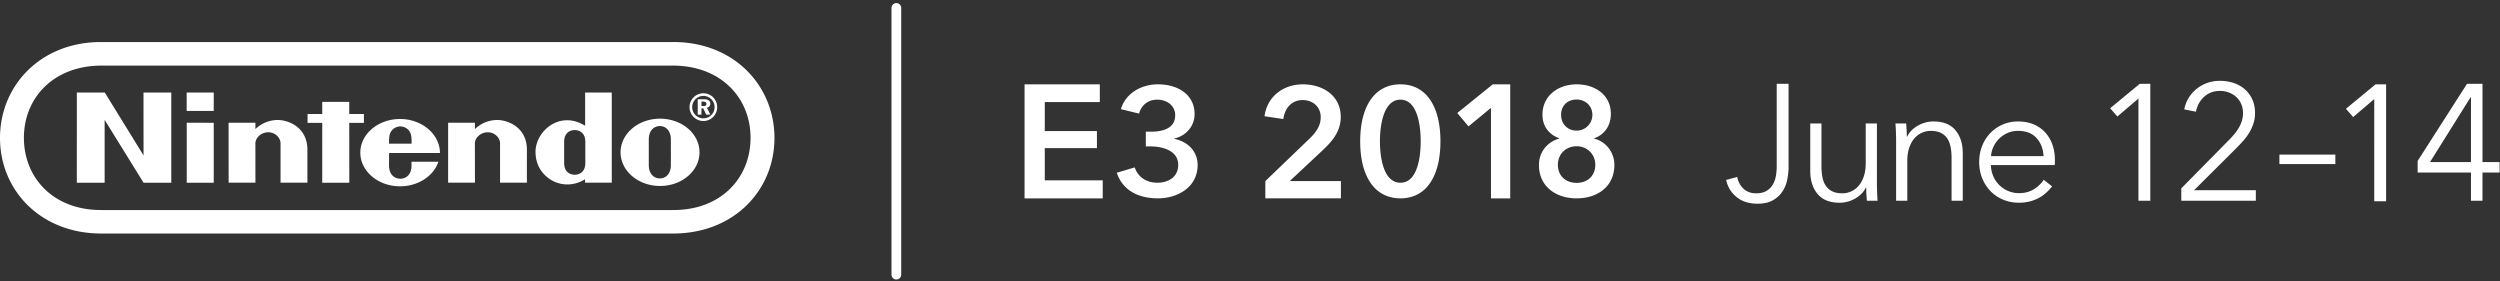<?xml version="1.0" encoding="UTF-8" standalone="no"?>
<svg width="578" height="65" xmlns="http://www.w3.org/2000/svg" viewBox="0 0 578 65"><rect x="0" y="0" width="578" height="65" fill="#333333" stroke="none"/><path d="M155.597 48.56H23.463c-11.158.044-17.936-7.473-17.936-16.695 0-9.224 6.82-16.675 17.936-16.7h132.134c11.112.025 17.931 7.476 17.931 16.7 0 9.222-6.776 16.74-17.93 16.695zm.059-38.84H23.396C9.402 9.686 0 19.786 0 31.895c0 12.107 9.38 22.091 23.422 22.097h132.213c14.047-.006 23.42-9.99 23.42-22.102 0-12.104-9.4-22.204-23.4-22.172zm6.97 17.64a2.586 2.586 0 0 1-2.589-2.585c0-1.437 1.158-2.6 2.589-2.6a2.592 2.592 0 0 1 2.584 2.6 2.585 2.585 0 0 1-2.584 2.585zm0-5.8a3.214 3.214 0 0 0-3.205 3.215 3.208 3.208 0 0 0 3.205 3.205 3.197 3.197 0 0 0 3.19-3.205c0-1.773-1.426-3.215-3.19-3.215zm-.028 2.968h-.423v-1.034h.377c.517 0 .774.162.774.531 0 .355-.236.503-.728.503zm1.616-.554c0-.682-.5-1.028-1.507-1.028h-1.392v3.557h.86V25.05h.423l.678 1.452h.958l-.794-1.585c.489-.13.774-.477.774-.944zM90.36 30.489c.49-.852 1.384-1.253 2.195-1.262.815.01 1.708.41 2.202 1.262.391.698.412 1.511.402 2.722h-5.211c-.009-1.21.015-2.024.412-2.722zm11.356 4.883c0-4.3-4.136-7.859-9.218-7.859-5.074 0-9.194 3.48-9.194 7.78 0 4.298 4.12 7.781 9.194 7.781 4.217 0 7.779-2.415 8.865-5.683l-6.228.004s.009.06.009.838c0 2.536-1.664 3.094-2.589 3.094-.924 0-2.61-.558-2.61-3.094 0-.758.007-2.861.007-2.861s11.764.005 11.764 0zm13.071-7.63c-2.07.06-3.787.95-4.983 2.09-.009-.346 0-1.457 0-1.457l-6.195.005-.004 13.855h6.2l-.01-9.1c0-1.207 1.268-2.551 2.969-2.551 1.7 0 2.851 1.344 2.851 2.55v9.1h6.205s-.007-6.562 0-7.537c.031-5.487-4.7-7.022-7.033-6.956zm-50.75 0a7.518 7.518 0 0 0-4.981 2.092c-.01-.348 0-1.46 0-1.46l-6.206.006.009 13.856h6.197l-.01-9.102c0-1.206 1.267-2.55 2.965-2.55 1.7 0 2.852 1.344 2.852 2.55v9.102h6.21s-.006-6.563 0-7.539c.034-5.487-4.703-7.022-7.036-6.956zm71.29 7.5v2.46c0 2.14-1.476 2.696-2.448 2.696-.994 0-2.447-.555-2.447-2.695v-4.94c0-2.147 1.453-2.689 2.447-2.689.972 0 2.446.542 2.446 2.69l.003 2.478zm-.046-6.177c-.997-.56-2.05-1.106-3.532-1.235-4.504-.397-7.937 3.598-7.937 7.257 0 4.822 3.705 6.607 4.267 6.87 2.107.986 4.797.989 7.187-.518l.001.8h6.172v-20.84h-6.158v7.666zm19.822 9.07c0 2.209-1.298 3.117-2.547 3.117-1.253 0-2.556-.908-2.556-3.118v-2.988l.001-2.886c0-2.202 1.306-3.112 2.555-3.112 1.243 0 2.547.91 2.547 3.112 0 .833 0 2.39.01 2.944 0 .038-.01 2.095-.01 2.93zm-2.499-10.697c-5.04 0-9.13 3.48-9.13 7.776 0 4.302 4.09 7.782 9.13 7.782 5.04 0 9.124-3.48 9.124-7.782 0-4.296-4.083-7.776-9.124-7.776zM43.158 25.653h6.258V21.39h-6.258v4.262zm.016 16.59h6.242V28.385l-6.242-.005v13.863zm40.96-13.835V26.35h-3.385v-2.805H74.5l.005 2.807h-3.398v2.057h3.396L74.5 42.243h6.26l-.012-13.835h3.385zm-50.947 7.525L24.232 21.4h-6.467l-.003 20.843h6.43V27.71l8.997 14.534h6.413V21.4h-6.427l.012 14.533zM207.236 64.62a1.127 1.127 0 0 1-1.124-1.129V1.841c0-.622.503-1.127 1.124-1.127.62 0 1.124.505 1.124 1.128v61.65c0 .622-.504 1.127-1.124 1.127m29.642-45.117h17.4v4.096h-12.725V30.3h12.057v3.947h-12.057v7.448h13.393v4.17h-18.068zm28.035 10.946h1.187c2.634 0 5.602-.71 5.602-3.791 0-2.268-1.93-3.614-4.155-3.614-2.153 0-3.673 1.31-4.193 3.224l-4.192-1.028c.927-3.366 4.377-5.739 8.57-5.739 4.601 0 8.459 2.373 8.459 6.872 0 2.694-1.855 4.998-4.712 5.67v.07c3.19.603 5.416 2.942 5.416 6.024 0 5.209-4.712 7.724-9.164 7.724-4.415 0-8.124-1.735-9.534-5.917l4.155-1.24c.631 1.984 2.45 3.544 5.231 3.544 2.301 0 4.822-1.135 4.822-4.146 0-3.26-3.598-4.25-6.38-4.25h-1.112v-3.403zm27.634 11.418l10.128-9.73c1.633-1.562 2.672-3.05 2.672-5.048 0-2.396-1.82-3.957-4.194-3.957-2.522 0-4.117 1.89-4.451 4.394l-4.34-.653c.52-4.25 4.043-7.372 8.866-7.372 4.564 0 8.756 2.578 8.756 7.517 0 3.304-1.891 5.59-4.229 7.77l-7.569 7.08h11.835v3.993h-17.474v-3.994zm31.243-18.823c-4.005 0-4.748 6.13-4.748 9.637 0 3.508.743 9.567 4.748 9.567 3.97 0 4.675-6.06 4.675-9.567 0-3.508-.705-9.637-4.675-9.637m0 22.817c-5.973 0-9.313-5.066-9.313-13.18s3.34-13.18 9.313-13.18c5.936 0 9.239 5.066 9.239 13.18s-3.303 13.18-9.239 13.18m20.922-20.922l-5.195 4.283-2.597-3.091 8.2-6.627h4.044v26.362h-4.452zm19.812-5.438c4.378 0 7.908 2.551 7.908 6.803 0 2.905-1.624 4.924-3.883 5.668v.071c2.612.638 4.695 3.012 4.695 6.094 0 4.996-3.919 7.724-8.72 7.724-4.8 0-8.719-2.728-8.719-7.724 0-3.26 2.26-5.456 4.695-6.094v-.07c-2.224-.815-3.883-2.587-3.883-5.492 0-4.252 3.53-6.98 7.907-6.98zm0 3.508c-2.082 0-3.6 1.381-3.6 3.543 0 2.02 1.412 3.649 3.6 3.649a3.637 3.637 0 0 0 3.636-3.65c0-2.16-1.73-3.542-3.636-3.542zm0 10.806c-2.435 0-4.341 1.736-4.341 4.287 0 2.622 1.87 4.18 4.341 4.18 2.436 0 4.307-1.558 4.307-4.18 0-2.48-1.906-4.287-4.307-4.287zm37.12 7.099c.203 1.069.679 1.966 1.427 2.692.748.725 1.731 1.088 2.949 1.088.938 0 1.712-.172 2.32-.515a4.057 4.057 0 0 0 1.466-1.394 5.68 5.68 0 0 0 .76-2.005c.14-.751.21-1.534.21-2.349V19.375h2.74V38.62c0 .891-.096 1.833-.286 2.826a7.843 7.843 0 0 1-1.084 2.75c-.533.84-1.269 1.534-2.207 2.081-.939.547-2.144.821-3.615.821-1.953 0-3.564-.516-4.832-1.547-1.268-1.03-2.067-2.348-2.397-3.952l2.55-.687zm29.978 5.499a34.702 34.702 0 0 1-.152-3.055h-.077c-.507 1.043-1.331 1.89-2.473 2.54a7.202 7.202 0 0 1-3.614.973c-2.258 0-3.95-.675-5.08-2.024-1.128-1.35-1.693-3.131-1.693-5.346V28.54h2.588v9.89c0 .942.076 1.795.228 2.559.152.764.412 1.42.78 1.967.368.547.862.973 1.484 1.279.621.305 1.401.458 2.34.458.685 0 1.35-.14 1.997-.42a4.909 4.909 0 0 0 1.731-1.28c.508-.572.913-1.298 1.218-2.176.304-.878.456-1.916.456-3.112V28.54h2.588v13.938c0 .484.012 1.108.038 1.871.025.764.063 1.452.114 2.063h-2.473zM440.7 28.54a34.702 34.702 0 0 1 .152 3.055h.077c.507-1.044 1.331-1.89 2.473-2.54a7.202 7.202 0 0 1 3.614-.973c2.258 0 3.951.674 5.08 2.024 1.128 1.349 1.693 3.13 1.693 5.346v10.96h-2.587v-9.89c0-.943-.077-1.796-.229-2.56-.152-.763-.412-1.419-.78-1.966a3.733 3.733 0 0 0-1.484-1.28c-.621-.305-1.4-.458-2.34-.458-.684 0-1.35.14-1.997.42a4.909 4.909 0 0 0-1.731 1.28c-.507.572-.913 1.298-1.218 2.176-.304.879-.456 1.916-.456 3.113v9.165h-2.587V32.473c0-.484-.013-1.107-.039-1.871a41.983 41.983 0 0 0-.114-2.062h2.473zm31.766 7.561c-.076-1.68-.615-3.074-1.617-4.182-1.002-1.107-2.429-1.66-4.28-1.66-.863 0-1.662.158-2.397.477a6.338 6.338 0 0 0-1.94 1.298 6.455 6.455 0 0 0-1.332 1.871c-.33.7-.52 1.432-.571 2.196h12.137zm2.625.84v.573c0 .204-.012.42-.038.65h-14.762c.025.89.203 1.73.532 2.52.33.789.787 1.476 1.37 2.062a6.6 6.6 0 0 0 2.055 1.393 6.295 6.295 0 0 0 2.549.516c1.344 0 2.505-.312 3.481-.936.977-.623 1.719-1.343 2.226-2.157l1.94 1.527c-1.065 1.35-2.238 2.317-3.519 2.903a9.81 9.81 0 0 1-4.128.878c-1.32 0-2.543-.236-3.672-.707a8.599 8.599 0 0 1-2.91-1.966 9.32 9.32 0 0 1-1.922-2.979c-.469-1.146-.704-2.393-.704-3.742 0-1.35.229-2.597.685-3.743a9.064 9.064 0 0 1 1.903-2.978 8.747 8.747 0 0 1 2.853-1.967c1.09-.47 2.27-.706 3.539-.706 1.395 0 2.625.235 3.69.706 1.066.471 1.953 1.108 2.664 1.91a8.21 8.21 0 0 1 1.617 2.806 10.52 10.52 0 0 1 .551 3.437zm22.06 9.47h-2.74V22.775l-4.87 4.162-1.674-1.91 6.849-5.651h2.435v27.037zm24.4 0h-17.235v-2.863l11.034-11.19c.406-.407.805-.846 1.199-1.317.393-.47.742-.96 1.046-1.47a7.45 7.45 0 0 0 .723-1.623 5.963 5.963 0 0 0 .266-1.776c0-.789-.14-1.502-.418-2.138a4.686 4.686 0 0 0-1.16-1.623 5.31 5.31 0 0 0-1.713-1.031 5.764 5.764 0 0 0-2.035-.363c-1.446 0-2.664.452-3.653 1.356-.99.903-1.623 2.055-1.902 3.456L505 25.294a7.83 7.83 0 0 1 1.008-2.635 8.064 8.064 0 0 1 1.827-2.1 8.429 8.429 0 0 1 2.454-1.375c.913-.331 1.902-.497 2.968-.497 1.09 0 2.124.16 3.1.478a7.527 7.527 0 0 1 2.569 1.413 6.915 6.915 0 0 1 1.769 2.33c.444.928.666 2.004.666 3.226a7.68 7.68 0 0 1-.362 2.406 10.447 10.447 0 0 1-.951 2.1 12.244 12.244 0 0 1-1.389 1.89 43.5 43.5 0 0 1-1.674 1.776l-9.702 9.662h14.268v2.444zm18.385-8.484H527V35.75h12.936v2.177zm11.729 8.61h-2.74V22.899l-4.87 4.162-1.674-1.91 6.849-5.651h2.435v27.037zm22.286-9.061h3.957v2.406h-3.957v6.53h-2.663v-6.53H558.96v-2.674l11.414-17.833h3.577v18.1zm-2.663-15.008h-.077l-9.397 15.008h9.474V22.468z" fill="#FFF" fill-rule="evenodd"></path></svg>